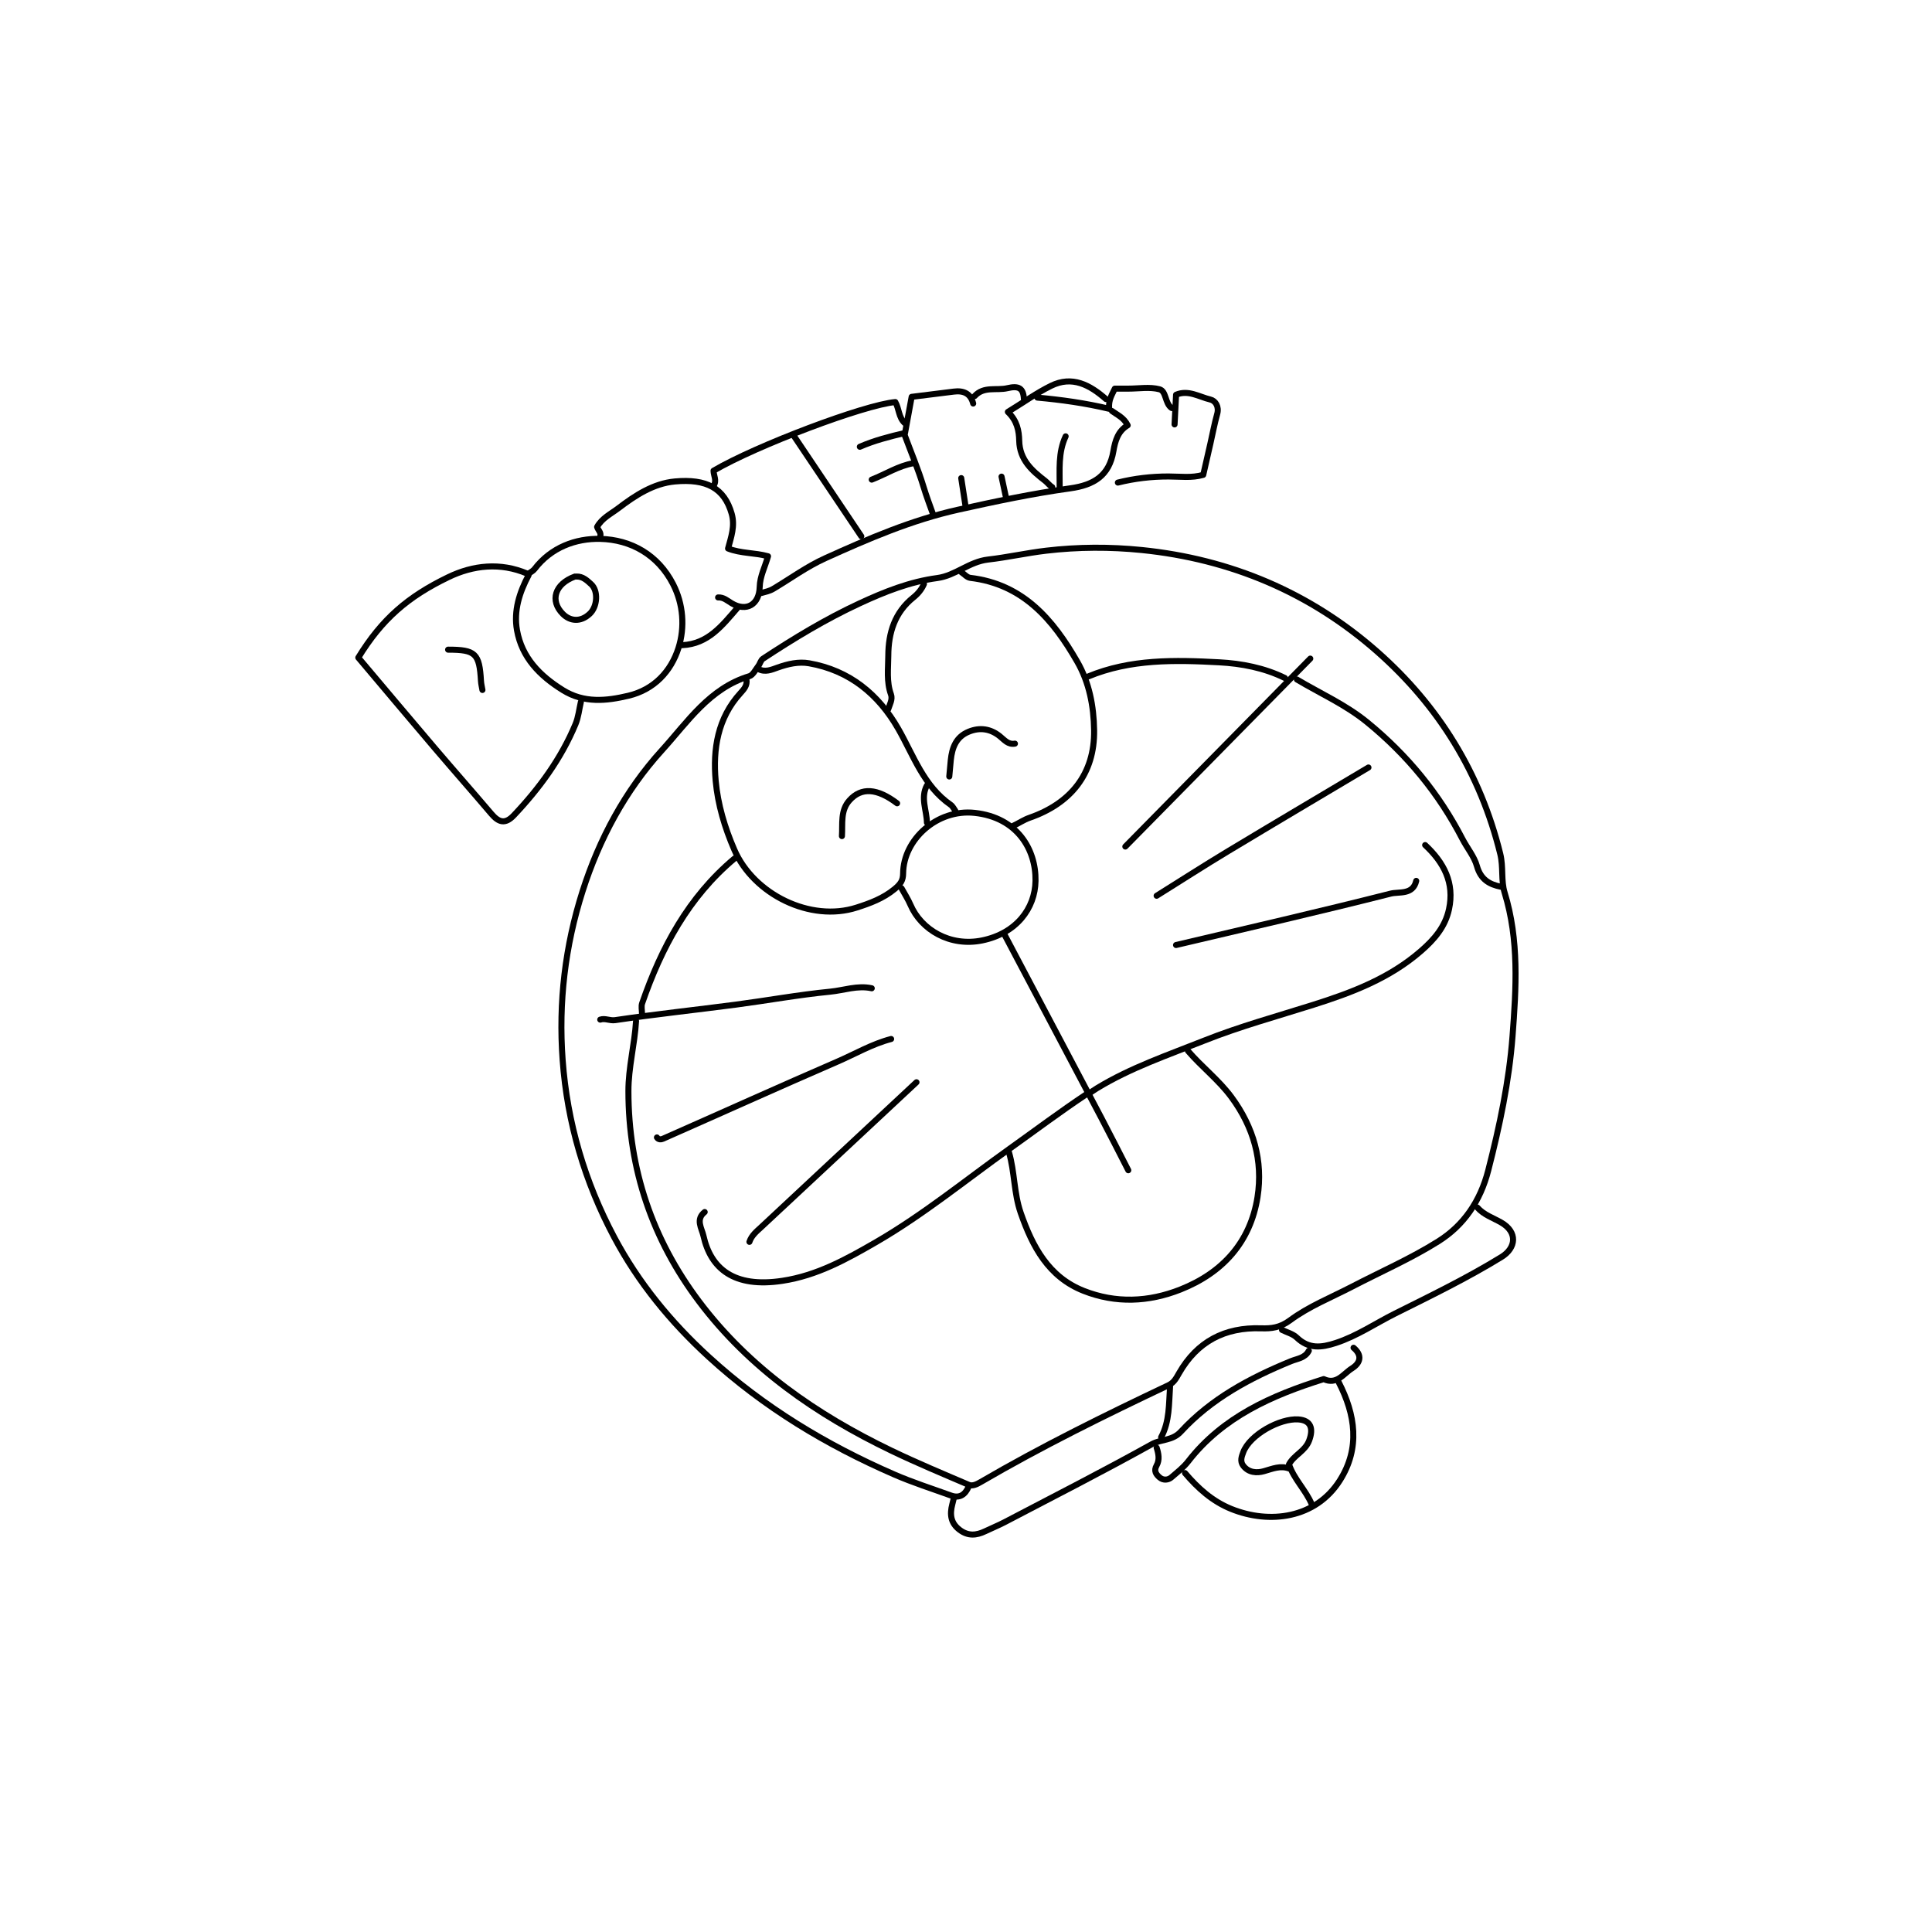 <?xml version="1.0" encoding="utf-8"?>
<!-- Generator: Adobe Illustrator 27.0.0, SVG Export Plug-In . SVG Version: 6.00 Build 0)  -->
<svg version="1.1" id="图层_1" xmlns="http://www.w3.org/2000/svg" xmlns:xlink="http://www.w3.org/1999/xlink" x="0px" y="0px"
	 viewBox="0 0 640 640" style="enable-background:new 0 0 640 640;" xml:space="preserve">
<style type="text/css">
	.st0{fill:none;stroke:#000000;stroke-width:2;stroke-linecap:round;stroke-linejoin:round;stroke-miterlimit:10;}
</style>
<g>
	<g>
		<path class="st0" d="M210.7,338.25c-0.47,7.78-2.54,15.35-2.53,23.22c0.01,25.86,7.96,49.11,23.37,69.61
			c16.67,22.17,38.93,37.53,63.68,49.44c8.44,4.06,17.09,7.67,25.7,11.35c1.25,0.53,2.7-0.2,3.93-0.92
			c20.2-11.78,41.16-22.1,62.27-32.1c1.81-0.86,2.56-2.4,3.46-3.97c6.01-10.49,15.15-15.26,27.16-14.86c3.4,0.11,6.26-0.18,9.6-2.65
			c6.19-4.6,13.62-7.55,20.55-11.15c9.54-4.96,19.48-9.3,28.55-15c8.5-5.34,13.94-13.34,16.56-23.51
			c3.77-14.68,6.91-29.5,8.05-44.53c1.21-15.82,2.2-31.81-2.62-47.46c-1.24-4.02-0.37-8.47-1.45-12.85
			c-6.58-26.7-20.39-49.07-40.8-67.04c-22.2-19.53-48.5-30.64-77.98-33.63c-10.49-1.06-21.04-1.03-31.64,0.22
			c-6.49,0.76-12.85,2.21-19.27,2.94c-6.27,0.72-10.78,5.32-16.78,6.12c-9.09,1.21-17.45,4.54-25.71,8.37
			c-11.23,5.2-21.76,11.58-32.07,18.37c-0.72,0.48-0.95,1.66-1.53,2.41c-0.93,1.2-1.76,3-2.98,3.37
			c-13.21,3.98-20.48,15.21-28.92,24.5c-12.21,13.43-20.8,29.42-26.33,46.78c-5.77,18.14-7.99,36.71-6.59,55.83
			c1.52,20.86,7.37,40.45,17.07,58.71c7.98,15.01,18.7,28.12,31.38,39.71c18.2,16.65,38.92,29.12,61.38,38.9
			c6.11,2.66,12.49,4.69,18.76,6.96c2.96,1.08,4.78-0.3,5.93-2.96"/>
		<path class="st0" d="M393.53,348.13c4.56,5.31,10.17,9.59,14.38,15.28c7.36,9.95,10.54,21.17,8.66,33.12
			c-2.35,14.9-11.51,25.08-25.52,30.63c-10.58,4.19-21.46,4.64-32.07,0.45c-11.66-4.61-16.97-14.65-20.86-25.84
			c-2.27-6.54-1.98-13.48-3.88-20.04"/>
		<path class="st0" d="M174.63,190.01c-8.89-3.8-17.95-2.77-26.1,1.17c-13.42,6.48-21.98,13.85-29.84,26.67
			c8.41,9.96,16.83,19.99,25.32,29.96c6.21,7.29,12.55,14.47,18.75,21.77c2.41,2.84,4.57,3.57,7.46,0.51
			c8.47-8.96,15.66-18.77,20.42-30.2c0.96-2.31,1.21-4.92,1.79-7.39"/>
		<path class="st0" d="M472.1,279.94c6.18,5.76,9.79,12.5,7.9,21.25c-1.26,5.86-4.9,10.04-9.34,13.89
			c-10.38,9.01-22.79,13.72-35.61,17.77c-12.07,3.82-24.3,7.15-36.08,11.84c-12.06,4.8-24.41,8.99-35.58,15.8
			c-1.01,0.62-1.98,1.31-2.97,1.97"/>
		<path class="st0" d="M489.4,400.02c2.14,2.44,5.2,3.4,7.9,4.96c5.46,3.15,4.99,8.4,0.06,11.43
			c-11.34,6.96-23.27,12.76-35.14,18.68c-6.56,3.27-12.62,7.46-19.71,9.78c-4.86,1.59-8.96,2.03-12.95-1.79
			c-1.27-1.22-3.24-1.71-4.88-2.53"/>
		<path class="st0" d="M429.61,225.09c7.81,4.66,16.13,8.32,23.33,14.2c13.22,10.8,23.72,23.57,31.53,38.66
			c1.56,3.01,3.89,5.77,4.78,8.94c1.24,4.41,4.07,6.11,8.05,6.88"/>
		<path class="st0" d="M469.14,291.8c-1.08,4.73-5.7,3.52-8.46,4.22c-23.62,5.99-47.38,11.43-71.1,17.03"/>
		<path class="st0" d="M359.93,362.46c-8.65,5.75-16.96,11.99-25.4,18.01c-14.65,10.44-28.62,21.89-44.25,30.95
			c-9.83,5.69-19.63,11.14-31.14,12.87c-16.02,2.42-23.7-4.04-26.11-14.9c-0.56-2.51-2.69-5.43,0.41-7.89"/>
		<path class="st0" d="M433.56,447.45c-1.23,2.43-3.78,2.59-5.93,3.47c-13.57,5.56-26.41,12.41-36.45,23.33
			c-2.83,3.08-6.5,2.43-9.61,4.16c-16.1,8.95-32.51,17.32-48.83,25.86c-2.09,1.09-4.29,1.97-6.41,2.99
			c-2.91,1.39-5.64,1.64-8.43-0.47c-3.01-2.27-3.3-5.14-2.45-8.43c0.17-0.66,0.33-1.32,0.49-1.98"/>
		<path class="st0" d="M295.2,344.18c-6.28,1.63-11.87,4.93-17.76,7.48c-19.35,8.38-38.57,17.07-57.86,25.58
			c-0.53,0.23-1.46,0.36-1.96-0.45"/>
		<path class="st0" d="M288.78,327.38c-4.71-1.04-9.24,0.69-13.82,1.13c-10.42,1.02-20.76,2.91-31.15,4.28
			c-13.33,1.75-26.7,3.17-40,5.14c-1.83,0.27-3.32-0.72-4.97-0.17"/>
		<path class="st0" d="M448.38,446.46c3,2.53,2.27,5.07-0.54,6.84c-2.81,1.76-5.03,5.58-9.34,3.54c-17.2,5.4-33.42,12.5-44.88,27.25
			c-1.65,2.12-3.66,3.63-5.58,5.3c-0.99,0.86-2.62,1.12-3.88,0.05c-1.23-1.04-2.01-2.21-1.03-3.95c1.07-1.91,0.66-3.94,0.03-5.91"/>
		<path class="st0" d="M453.32,254.24c-15.48,9.22-31,18.39-46.44,27.69c-7.98,4.81-15.83,9.86-23.73,14.8"/>
		<path class="st0" d="M425.65,224.6c-6.86-3.38-14.41-4.81-21.75-5.2c-14.64-0.79-29.45-1.13-43.47,4.71"/>
		<path class="st0" d="M247.27,225.09c0.33,1.92-0.75,3.15-1.95,4.47c-7.6,8.31-9.19,18.6-8.24,29.12
			c0.71,7.8,2.98,15.43,6.16,22.78c6.43,14.86,25.3,24.11,40.58,19.17c4.4-1.42,8.73-2.99,12.55-6.14c2.01-1.66,2.78-2.88,2.8-5.16
			c0.09-11.17,11.2-21.42,23.74-20.05c14.06,1.53,20.29,12.1,20.12,22.52c-0.15,9.15-6.39,17.42-17.69,19.73
			c-10.61,2.16-20.17-3.5-23.74-11.81c-0.81-1.89-1.95-3.63-2.94-5.45"/>
		<path class="st0" d="M318.42,189.51c0.99,0.66,1.92,1.78,2.97,1.91c17.5,2.05,27.47,13.84,35.48,27.8
			c3.95,6.88,5.45,14.65,5.57,22.68c0.21,14.48-7.78,24.26-21.35,28.98c-2.01,0.7-3.56,1.82-5.37,2.65"/>
		<path class="st0" d="M303.6,358.51c-17.13,15.98-34.27,31.95-51.38,47.94c-1.55,1.44-3.26,2.79-3.96,4.93"/>
		<path class="st0" d="M434.05,218.17c-20.42,20.75-40.85,41.51-61.27,62.26"/>
		<path class="st0" d="M332.75,309.59c10.71,20.26,21.43,40.51,32.11,60.78c3.02,5.73,5.94,11.53,8.9,17.29"/>
		<path class="st0" d="M243.31,284.39c-15.23,12.77-24.22,29.53-30.59,47.95c-0.36,1.03-0.05,2.29-0.05,3.44"/>
		<path class="st0" d="M388.59,135.16c-0.16,0-0.38,0.07-0.49-0.01c-2.25-1.56-1.7-5.59-4.02-6.2c-3.24-0.85-6.86-0.21-10.32-0.21
			c-1.48,0-2.96,0-4.47,0c-0.84,1.91-2.18,3.66-1.86,6.68c-7.97-1.9-15.86-2.99-23.8-3.71"/>
		<path class="st0" d="M175.12,190.5c-3.04,5.72-5.01,11.83-3.86,18.27c1.62,9.07,7.55,15.09,15.19,19.84
			c7.04,4.38,14.4,3.6,21.76,1.85c8.45-2.01,14.1-8.08,16.55-15.83c2.15-6.82,1.62-14.47-1.79-21.12
			c-4.96-9.69-13.91-14.76-24.14-15c-8.09-0.19-16.27,2.8-21.76,10c-0.48,0.63-1.29,1.01-1.95,1.5"/>
		<path class="st0" d="M434.55,498.35c-1.97-4.73-5.92-8.35-7.56-13.27c1.73-3.16,5.38-4.35,6.7-7.93c1.47-3.99,0.53-6.65-3.59-6.95
			c-6.04-0.44-16.07,5.04-18.26,10.87c-0.54,1.44-1.12,2.97-0.02,4.44c1.8,2.4,4.58,2.49,6.88,1.84c2.84-0.8,5.47-1.98,8.44-0.85"/>
		<path class="st0" d="M316.45,268.57c-0.49-0.66-0.86-1.5-1.5-1.95c-8.98-6.22-12.28-16.26-17.37-25.17
			c-6.56-11.47-16.17-19.39-29.56-21.73c-3.48-0.61-7,0.21-10.37,1.4c-2.08,0.74-4.17,1.69-6.42,0.51"/>
		<path class="st0" d="M443.44,457.83c5.57,10.79,7.19,21.86,0.41,32.56c-8.03,12.67-23.33,14.58-35.99,9.46
			c-6.25-2.53-11.04-6.85-15.31-11.88"/>
		<path class="st0" d="M306.07,193.46c-0.77,1.78-1.99,3.25-3.47,4.43c-6.21,4.96-8.31,11.73-8.34,19.29
			c-0.02,4.29-0.64,8.63,0.89,12.87c0.59,1.64-0.42,3.31-0.93,4.92"/>
		<path class="st0" d="M368.33,136.14c1.8,1.32,3.98,2.2,5.23,4.75c-3.24,1.93-4.16,5.17-4.74,8.59
			c-1.38,8.04-6.37,11.19-14.3,12.29c-12.45,1.72-24.79,4.33-37.07,7.06c-15.37,3.41-29.75,9.61-44.06,16.09
			c-6.16,2.79-11.48,6.71-17.18,10.11c-1.32,0.79-2.64,1.02-4,1.41"/>
		<path class="st0" d="M237.88,197.91c1.82-0.1,3.03,1.05,4.48,1.92c4.88,2.94,9.14,0.49,9.3-5.38c0.09-3.54,1.73-6.58,2.76-10.18
			c-4.39-1.23-8.98-0.89-13.24-2.57c1.02-3.84,2.35-7.43,1.21-11.48c-2.42-8.56-8.39-11.68-18.82-10.73
			c-7.11,0.65-13.15,4.62-18.72,8.86c-2.46,1.87-5.49,3.32-7.05,6.2c0.35,1.13,1.43,1.88,1.05,3.1"/>
		<path class="st0" d="M389.09,140.59c0.17-3.29,0.34-6.59,0.5-9.83c4.06-1.72,7.64,0.71,11.32,1.58c1.76,0.41,2.98,2.37,2.3,4.8
			c-0.91,3.25-1.52,6.58-2.27,9.87c-0.77,3.39-1.55,6.77-2.35,10.29c-3.84,1.11-7.69,0.54-11.48,0.54
			c-5.7-0.01-11.28,0.65-16.8,2.02"/>
		<path class="st0" d="M263.08,144.54c7.41,11.04,14.82,22.07,22.24,33.11"/>
		<path class="st0" d="M299.65,140.1c-1.97-1.88-1.81-4.68-3.06-6.91c-10.18,0.88-46.02,14.39-60.22,22.74
			c0.02,1.63,1.17,3.27,0.04,4.92"/>
		<path class="st0" d="M366.36,132.19c-5.32-4.67-11.17-7.86-18.24-4.36c-4.77,2.36-9.15,5.5-14.25,8.62
			c3.08,2.94,3.69,6.27,3.76,9.59c0.14,6.25,4.21,9.88,8.56,13.22c0.86,0.66,1.45,1.57,2.37,2.1"/>
		<path class="st0" d="M322.38,133.67c-0.87-3.38-3.24-4.35-6.42-3.95c-4.62,0.57-9.24,1.15-13.96,1.74
			c-0.76,4.17-1.49,8.15-2.19,11.95c-5.22,1.23-10.22,2.51-14.98,4.59"/>
		<path class="st0" d="M297.18,266.1c-6.61-5-11.84-5.38-15.79-0.97c-3.06,3.41-2.22,7.77-2.49,11.84"/>
		<path class="st0" d="M336.21,246.34c-2.26,0.4-3.46-1.2-4.98-2.43c-3.08-2.49-6.6-3.06-10.34-1.52c-4.19,1.72-5.5,5.29-5.93,9.39
			c-0.19,1.81-0.33,3.62-0.5,5.44"/>
		<path class="st0" d="M339.18,132.19c-0.17-3.74-1.83-4.45-5.47-3.6c-3.61,0.85-7.79-0.72-10.84,2.61"/>
		<path class="st0" d="M299.65,144.05c2.14,5.76,4.54,11.45,6.32,17.33c0.91,3.01,2.02,5.92,3.07,8.86"/>
		<path class="st0" d="M387.6,459.31c-0.42,5.7-0.11,11.53-2.96,16.8"/>
		<path class="st0" d="M353.01,144.54c-2.53,5.38-1.94,11.13-1.98,16.8"/>
		<path class="st0" d="M244.3,201.37c-5,5.74-9.67,11.96-18.28,12.35"/>
		<path class="st0" d="M302.61,153.44c-4.99,0.86-9.21,3.65-13.84,5.44"/>
		<path class="st0" d="M148.44,215.21c9.08,0,10.37,1.24,10.89,10.38c0.06,0.99,0.31,1.98,0.48,2.97"/>
		<path class="st0" d="M307.06,260.17c-2.21,4.12-0.07,8.24,0,12.35"/>
		<path class="st0" d="M318.42,158.38c0.49,3.21,0.99,6.42,1.48,9.64"/>
		<path class="st0" d="M331.77,157.89c0.49,2.31,0.99,4.61,1.48,6.92"/>
		<path class="st0" d="M190.44,190.99c-6.67,2.44-8.38,7.98-3.99,12.39c2.35,2.36,5.81,2.85,8.91-0.05c2.57-2.4,2.88-7.61,0.46-9.81
			c-1.33-1.21-2.78-2.63-4.89-2.53"/>
	</g>
</g>
</svg>

